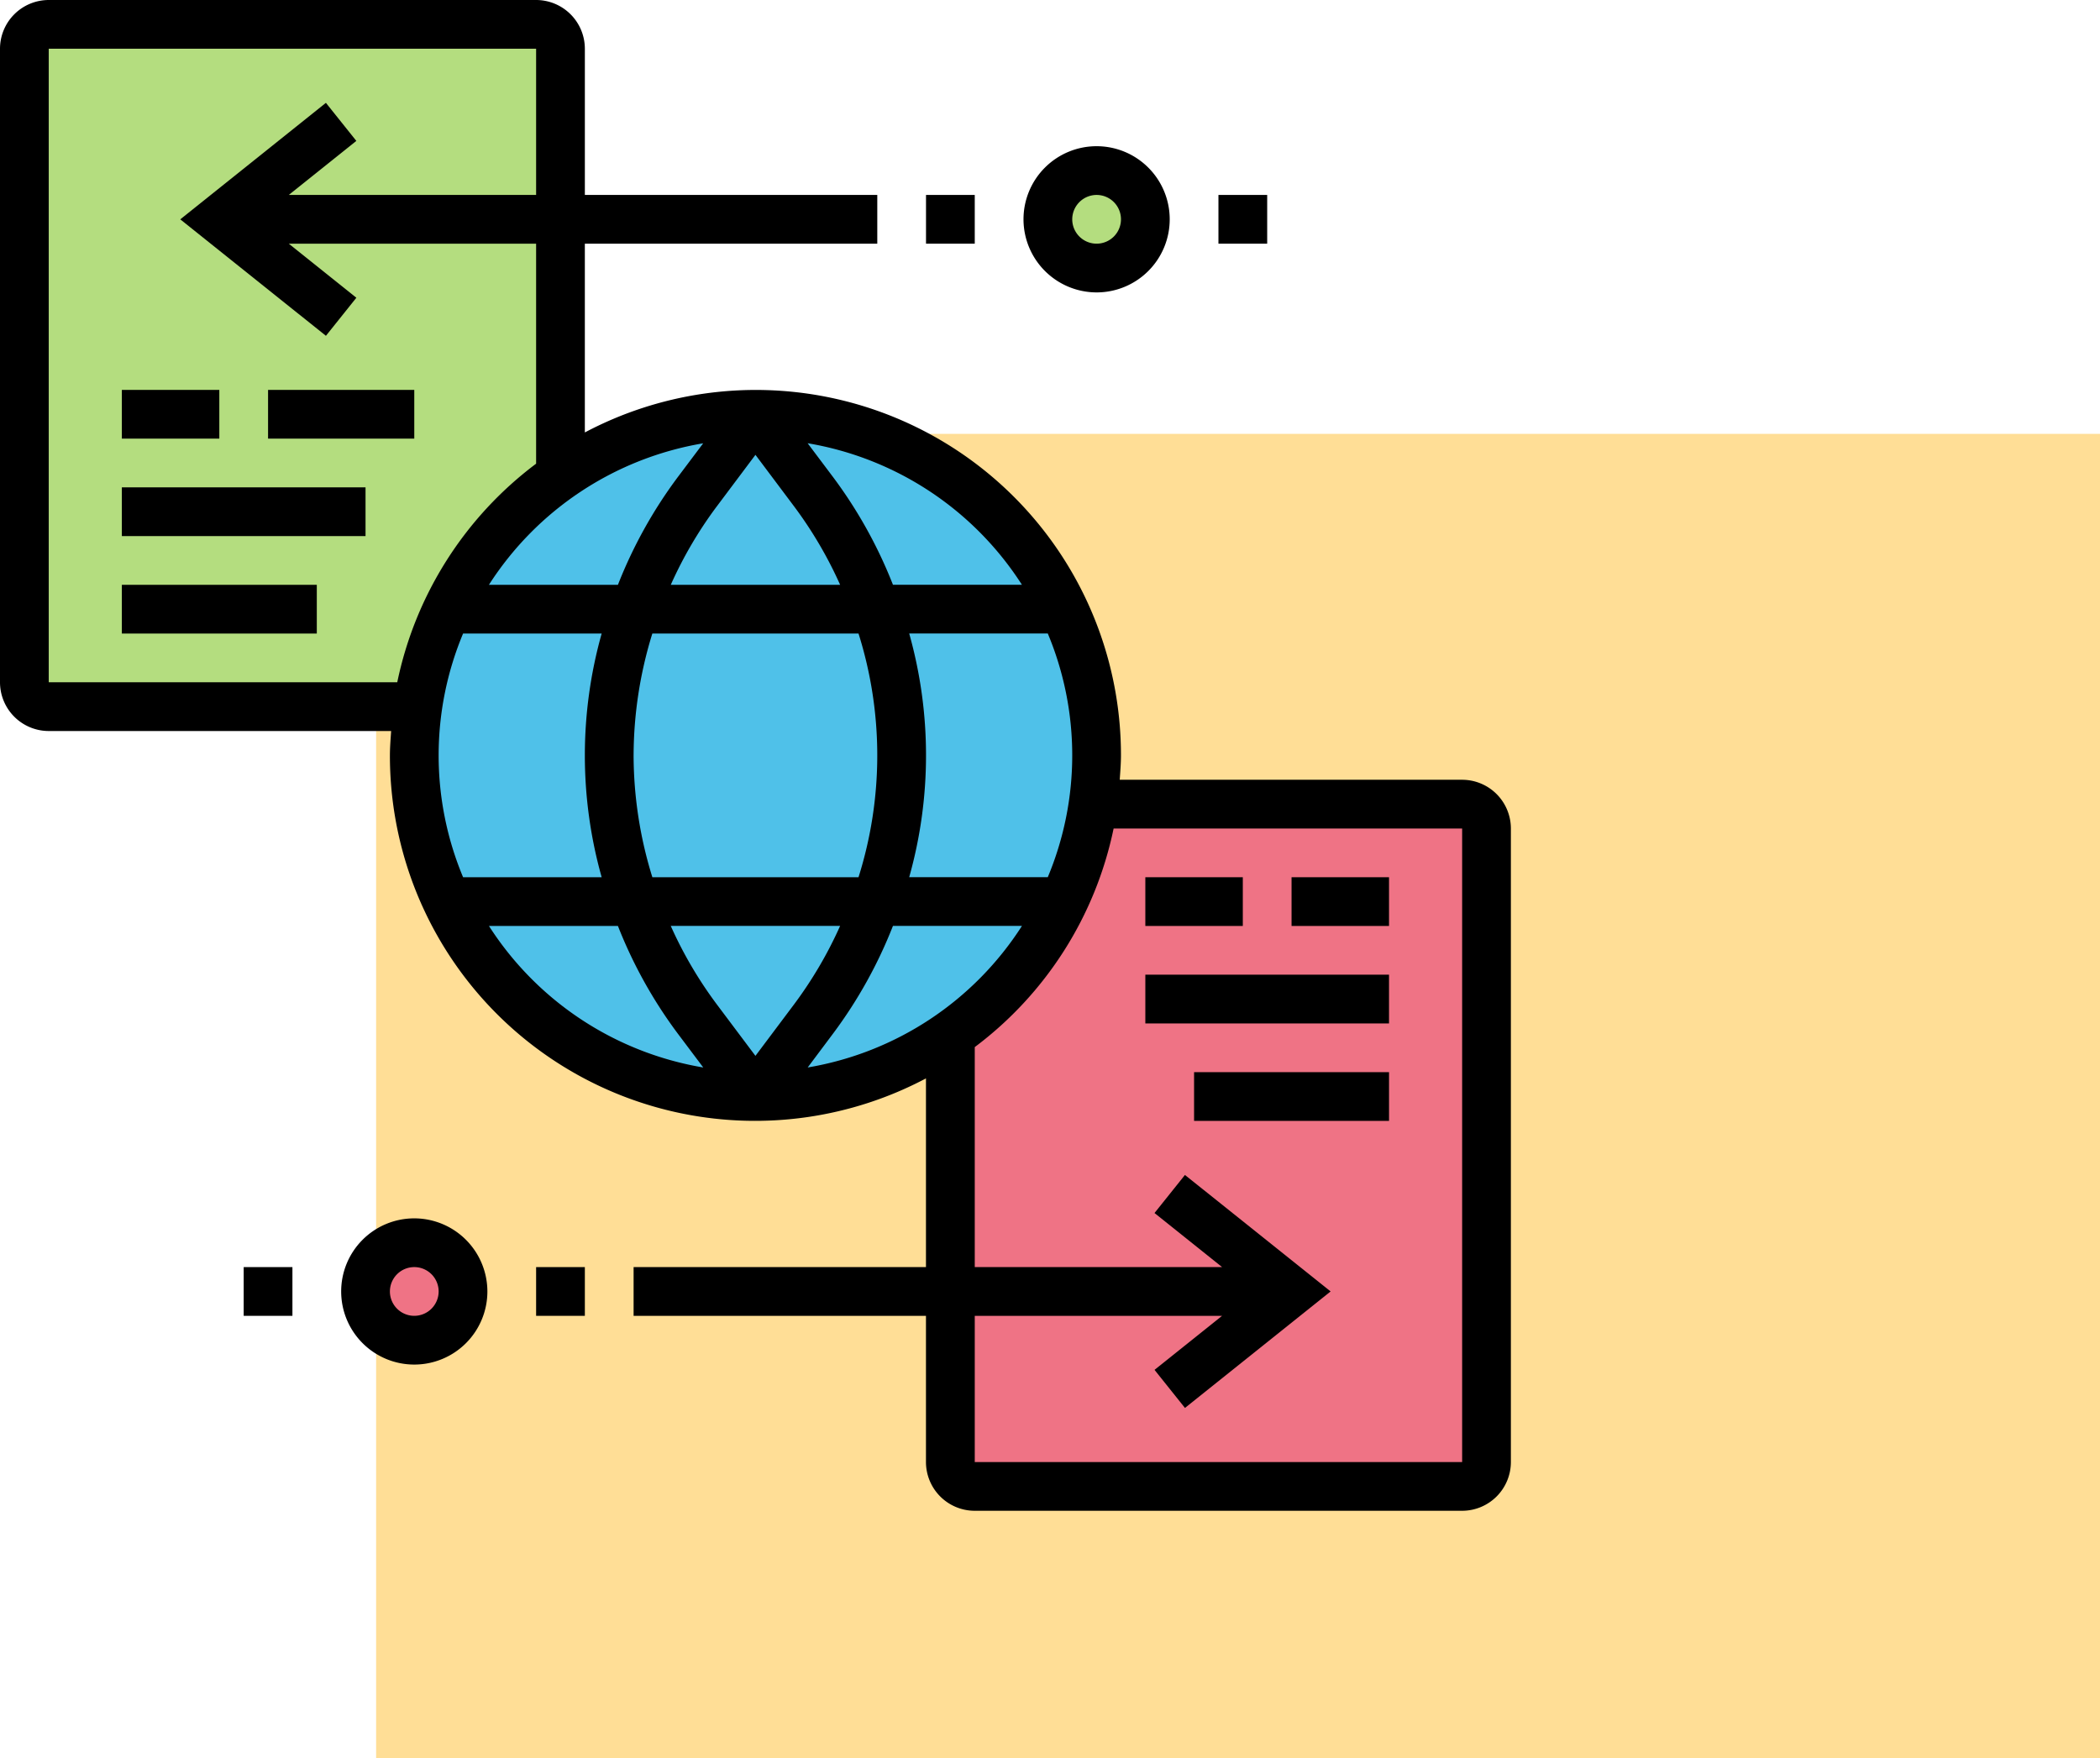 <svg id="Grupo_169366" data-name="Grupo 169366" xmlns="http://www.w3.org/2000/svg" width="171" height="143.161" viewBox="0 0 171 143.161">
  <rect id="Rectángulo_49533" data-name="Rectángulo 49533" width="140.373" height="107.832" transform="translate(30.627 35.329)" fill="#ffde96"/>
  <g id="Grupo_165754" data-name="Grupo 165754" transform="translate(1.984 1.985)">
    <g id="Grupo_165749" data-name="Grupo 165749" transform="translate(83.553 11.746)">
      <circle id="Elipse_5194" data-name="Elipse 5194" cx="3.96" cy="3.96" r="3.96" transform="translate(0 0)" fill="#b4dd7f"/>
    </g>
    <g id="Grupo_165750" data-name="Grupo 165750" transform="translate(28.112 98.868)">
      <circle id="Elipse_5195" data-name="Elipse 5195" cx="3.96" cy="3.96" r="3.96" transform="translate(0 0)" fill="#ef7385"/>
    </g>
    <g id="Grupo_165751" data-name="Grupo 165751" transform="translate(75.404 63.499)">
      <path id="Trazado_177958" data-name="Trazado 177958" d="M39,72.687V51.831A27.826,27.826,0,0,0,50.628,33H80.671a1.99,1.99,0,0,1,1.984,1.984V86.577a1.99,1.99,0,0,1-1.984,1.984H40.984A1.99,1.99,0,0,1,39,86.577Z" transform="translate(-39 -33)" fill="#ef7385"/>
    </g>
    <g id="Grupo_165752" data-name="Grupo 165752" transform="translate(0 0)">
      <path id="Trazado_177959" data-name="Trazado 177959" d="M44.655,16.875V37.73A27.826,27.826,0,0,0,33.027,56.561H2.984A1.99,1.99,0,0,1,1,54.577V2.984A1.99,1.99,0,0,1,2.984,1H42.671a1.99,1.99,0,0,1,1.984,1.984Z" transform="translate(-1 -1)" fill="#b4dd7f"/>
    </g>
    <g id="Grupo_165753" data-name="Grupo 165753" transform="translate(31.749 31.749)">
      <path id="Trazado_177960" data-name="Trazado 177960" d="M69.882,32.875a27.79,27.79,0,0,0-52.6,7.937A28.97,28.97,0,0,0,17,44.781a27.783,27.783,0,0,0,43.655,22.8A27.826,27.826,0,0,0,72.283,48.749a28.97,28.97,0,0,0,.278-3.969A27.558,27.558,0,0,0,69.882,32.875Z" transform="translate(-17 -17)" fill="#4fc1e9"/>
    </g>
  </g>
  <g id="Grupo_165755" data-name="Grupo 165755">
    <path id="Trazado_177961" data-name="Trazado 177961" d="M47.953,17.906A5.953,5.953,0,1,0,42,11.953,5.96,5.96,0,0,0,47.953,17.906Zm0-7.937a1.984,1.984,0,1,1-1.984,1.984A1.988,1.988,0,0,1,47.953,9.969Z" transform="translate(41.342 5.906)"/>
    <path id="Trazado_177962" data-name="Trazado 177962" d="M38,8h3.969v3.969H38Z" transform="translate(37.404 7.875)"/>
    <path id="Trazado_177963" data-name="Trazado 177963" d="M50,8h3.969v3.969H50Z" transform="translate(49.216 7.875)"/>
    <path id="Trazado_177964" data-name="Trazado 177964" d="M5,16h7.937v3.969H5Z" transform="translate(4.922 15.749)"/>
    <path id="Trazado_177965" data-name="Trazado 177965" d="M11,16H22.906v3.969H11Z" transform="translate(10.828 15.749)"/>
    <path id="Trazado_177966" data-name="Trazado 177966" d="M5,20H24.843v3.969H5Z" transform="translate(4.922 19.687)"/>
    <path id="Trazado_177967" data-name="Trazado 177967" d="M5,24H20.875v3.969H5Z" transform="translate(4.922 23.624)"/>
    <path id="Trazado_177968" data-name="Trazado 177968" d="M119.06,63.5H91.178c.044-.659.1-1.314.1-1.984a29.733,29.733,0,0,0-43.655-26.3V19.843H71.436V15.875H47.624V3.969A3.973,3.973,0,0,0,43.655,0H3.969A3.973,3.973,0,0,0,0,3.969V55.561A3.973,3.973,0,0,0,3.969,59.53H31.85c-.044.659-.1,1.314-.1,1.984A29.733,29.733,0,0,0,75.4,87.818v15.367H51.593v3.969H75.4V119.06a3.973,3.973,0,0,0,3.969,3.969H119.06a3.973,3.973,0,0,0,3.969-3.969V67.467A3.973,3.973,0,0,0,119.06,63.5ZM51.593,61.514a33.738,33.738,0,0,1,1.526-9.922H69.908a33,33,0,0,1,0,19.843H53.12a33.675,33.675,0,0,1-1.528-9.922Zm6.747-20.24,3.175-4.235,3.175,4.235a33.506,33.506,0,0,1,3.721,6.35H54.621A33.453,33.453,0,0,1,58.339,41.274Zm-8.023,6.35H39.812A25.818,25.818,0,0,1,57.26,36.1l-2.1,2.794A37.606,37.606,0,0,0,50.317,47.624ZM68.41,75.4a33.568,33.568,0,0,1-3.721,6.35l-3.175,4.233-3.175-4.233a33.506,33.506,0,0,1-3.721-6.35Zm-.546,8.731A37.565,37.565,0,0,0,72.712,75.4H83.217A25.818,25.818,0,0,1,65.769,86.929Zm17.456-12.7H74.035a36.633,36.633,0,0,0,0-19.843H85.32a25.725,25.725,0,0,1,0,19.843Zm-2.1-23.812H72.712a37.606,37.606,0,0,0-4.848-8.731l-2.1-2.794A25.818,25.818,0,0,1,83.217,47.624ZM3.969,55.561V3.969H43.655V15.875H23.516l5.5-4.4-2.478-3.1-11.86,9.487L26.54,27.346l2.478-3.1-5.5-4.4H43.655V37.76a29.791,29.791,0,0,0-11.307,17.8Zm33.74-3.969H48.993a36.633,36.633,0,0,0,0,19.843H37.708a25.725,25.725,0,0,1,0-19.843Zm2.1,23.812H50.317a37.606,37.606,0,0,0,4.848,8.731l2.1,2.794A25.818,25.818,0,0,1,39.812,75.4ZM119.06,119.06H79.373V107.154H99.512l-5.5,4.4,2.478,3.1,11.86-9.487L96.488,95.682l-2.478,3.1,5.5,4.4H79.373V85.269a29.791,29.791,0,0,0,11.307-17.8h28.38Z"/>
    <path id="Trazado_177969" data-name="Trazado 177969" d="M19.953,50a5.953,5.953,0,1,0,5.953,5.953A5.96,5.96,0,0,0,19.953,50Zm0,7.937a1.984,1.984,0,1,1,1.984-1.984A1.988,1.988,0,0,1,19.953,57.937Z" transform="translate(13.781 49.216)"/>
    <path id="Trazado_177970" data-name="Trazado 177970" d="M22,52h3.969v3.969H22Z" transform="translate(21.655 51.185)"/>
    <path id="Trazado_177971" data-name="Trazado 177971" d="M10,52h3.969v3.969H10Z" transform="translate(9.843 51.185)"/>
    <path id="Trazado_177972" data-name="Trazado 177972" d="M53,36h7.937v3.969H53Z" transform="translate(52.169 35.436)"/>
    <path id="Trazado_177973" data-name="Trazado 177973" d="M47,36h7.937v3.969H47Z" transform="translate(46.263 35.436)"/>
    <path id="Trazado_177974" data-name="Trazado 177974" d="M47,40H66.843v3.969H47Z" transform="translate(46.263 39.373)"/>
    <path id="Trazado_177975" data-name="Trazado 177975" d="M49,44H64.875v3.969H49Z" transform="translate(48.232 43.31)"/>
  </g>
</svg>
